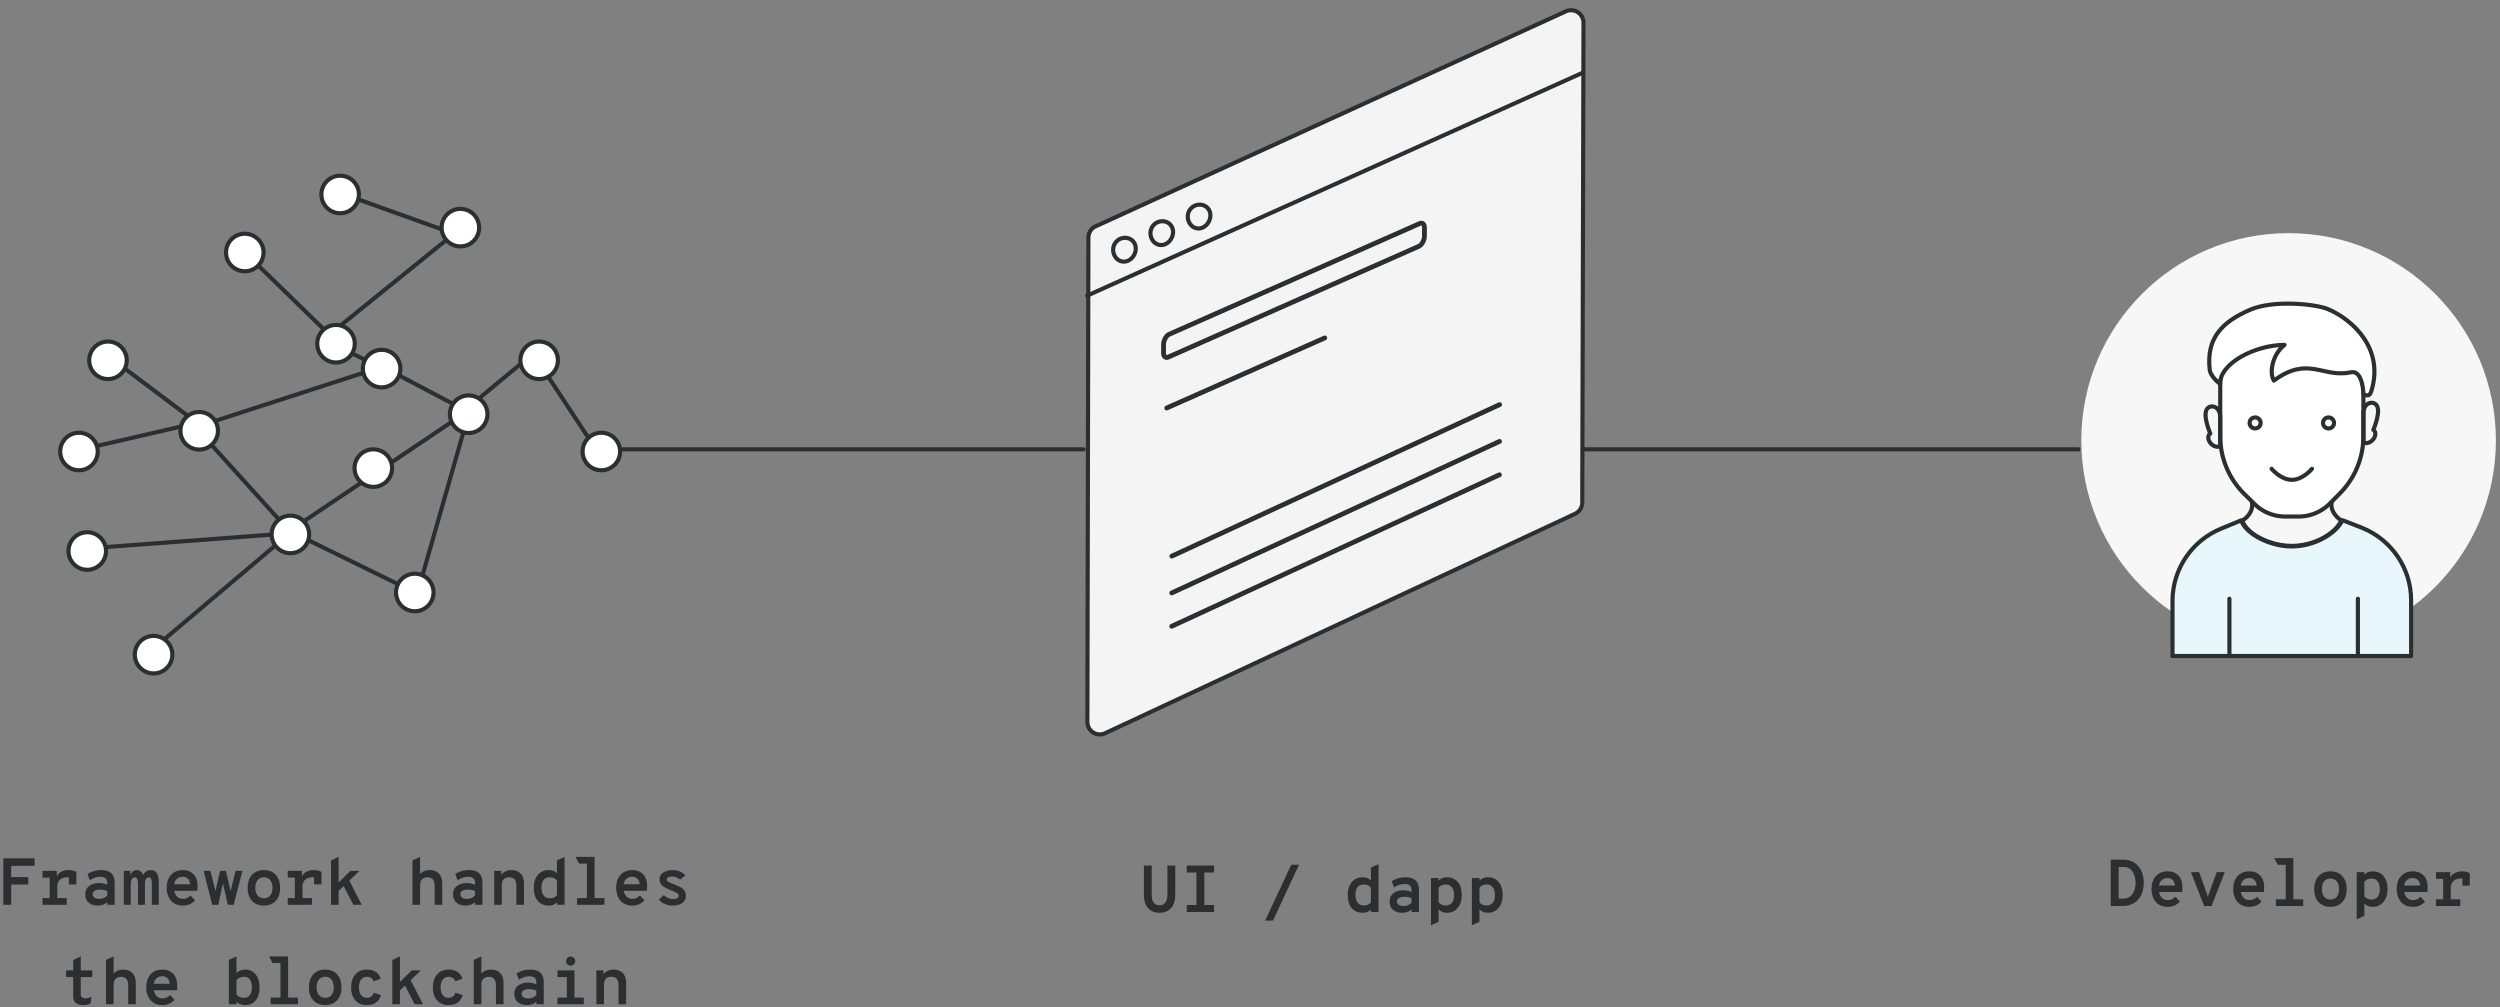 <svg clip-rule="evenodd" fill-rule="evenodd" height="243" stroke-linecap="round" stroke-linejoin="round" width="603" xmlns="http://www.w3.org/2000/svg"><rect width="100%" height="100%" fill="#808080" stroke="none"/><path d="m261.357 108.378h-112.838m352.795 0h-119.61" fill="none" stroke="#2c2f31"/><g stroke="#2c2f31"><path d="m111.821 99.171 17.498-14.491m-49.498-2 10.861 5.434m-20.861 39.944 42.238-28.378m-42.238 28.378 30.198 14.82m1-1 12-42m-22.198-12.198 21.723 11.472m-65.723 3.528 22.93 25.36m-34.93 30.226 34.998-29.586m-22.998-25.509 44.653-14.491m-33.653-29 22.326 21.737m-32.603 20.565-21.723-16.302m21.723 16.302-23.576 5.44m45.126 21.258-48.273 3.623m57.698-50.867 30.998-25.058m-26.498-9.5 26.498 9.5m35.596 54.058-16.292-24.756" fill="none"/><g fill="#fff"><ellipse cx="111.045" cy="54.906" rx="4.526" ry="4.528"/><ellipse cx="82.045" cy="46.906" rx="4.526" ry="4.528"/><ellipse cx="59.045" cy="60.906" rx="4.526" ry="4.528"/><ellipse cx="130.045" cy="86.906" rx="4.526" ry="4.528"/><ellipse cx="70.045" cy="128.906" rx="4.526" ry="4.528"/><ellipse cx="21.045" cy="132.906" rx="4.526" ry="4.528"/><ellipse cx="19.045" cy="108.906" rx="4.526" ry="4.528"/><ellipse cx="26.045" cy="86.906" rx="4.526" ry="4.528"/><ellipse cx="37.045" cy="157.906" rx="4.526" ry="4.528"/><ellipse cx="145.045" cy="108.906" rx="4.526" ry="4.528"/><ellipse cx="81.045" cy="82.906" rx="4.526" ry="4.528"/><ellipse cx="92.045" cy="88.906" rx="4.526" ry="4.528"/><ellipse cx="113.045" cy="99.906" rx="4.526" ry="4.528"/><ellipse cx="90.045" cy="112.906" rx="4.526" ry="4.528"/><ellipse cx="100.045" cy="142.906" rx="4.526" ry="4.528"/><ellipse cx="48.045" cy="103.906" rx="4.526" ry="4.528"/></g></g><path d="m.799 218.231v-11.2h7.552v1.808h-5.648v2.704h4.112v1.808h-4.112v4.88zm15.696-8.368c.736 0 1.376.144 1.92.432v3.024h-1.792v-1.744h-.16c-.843 0-1.493.197-1.952.592s-.688.987-.688 1.776v2.672h2.288v1.616h-5.856v-1.616h1.728v-4.944h-1.728v-1.616h3.44v1.312c.224-.469.592-.837 1.104-1.104a3.61 3.61 0 0 1 1.696-.4zm7.104 8.56c-.896 0-1.624-.235-2.184-.704s-.84-1.141-.84-2.016c0-.885.32-1.557.96-2.016s1.408-.688 2.304-.688c.779 0 1.456.144 2.032.432v-.48c0-.981-.539-1.472-1.616-1.472-.896 0-1.76.277-2.592.832l-.56-1.504c.992-.629 2.096-.944 3.312-.944 2.165 0 3.248 1.024 3.248 3.072v5.296h-1.792v-.64c-.576.555-1.333.832-2.272.832zm.336-1.616c.768 0 1.413-.272 1.936-.816v-1.056c-.491-.245-1.072-.368-1.744-.368-.512 0-.936.096-1.272.288s-.504.475-.504.848c0 .331.139.597.416.8s.667.304 1.168.304zm12.368-6.944c.683 0 1.187.237 1.512.712s.488 1.272.488 2.392v5.264h-1.68v-4.992c0-.576-.053-.989-.16-1.24s-.304-.376-.592-.376c-.277 0-.499.144-.664.432s-.248.688-.248 1.2v4.976h-1.68v-5.04c0-1.045-.256-1.568-.768-1.568-.299 0-.536.144-.712.432s-.264.688-.264 1.2v4.976h-1.68v-8.176h1.568v1.088c.299-.853.837-1.28 1.616-1.28.341 0 .643.117.904.352s.445.512.552.832c.491-.789 1.093-1.184 1.808-1.184zm11.36 3.872c0 .469-.021.843-.064 1.12h-5.568c.117.597.355 1.069.712 1.416s.819.52 1.384.52c.715 0 1.317-.267 1.808-.8l1.104 1.168c-.768.843-1.744 1.264-2.928 1.264-1.205 0-2.157-.389-2.856-1.168s-1.048-1.819-1.048-3.12c0-1.323.352-2.365 1.056-3.128s1.653-1.144 2.848-1.144c1.045 0 1.899.328 2.56.984s.992 1.619.992 2.888zm-5.648-.448h3.84c-.053-.597-.243-1.048-.568-1.352a1.66 1.66 0 0 0 -1.176-.456c-.587 0-1.059.16-1.416.48s-.584.763-.68 1.328zm9.184 4.944-2.096-8.176h1.664l1.04 4.208c.075.32.128.587.16.8.064-.384.112-.656.144-.816l.976-4.192h1.408l.976 4.208c.053.171.107.443.16.816.032-.224.085-.496.16-.816l1.008-4.208h1.68l-2.112 8.176h-1.408l-.944-4.096a16.657 16.657 0 0 1 -.224-1.12 9.211 9.211 0 0 1 -.136.648 5.978 5.978 0 0 1 -.12.472l-.896 4.096zm12.448.192c-1.205 0-2.16-.381-2.864-1.144s-1.056-1.805-1.056-3.128c0-1.312.352-2.355 1.056-3.128s1.659-1.16 2.864-1.16c1.216 0 2.173.387 2.872 1.16s1.048 1.816 1.048 3.128-.349 2.352-1.048 3.12-1.656 1.152-2.872 1.152zm0-1.76c.661 0 1.171-.224 1.528-.672s.536-1.061.536-1.84-.179-1.397-.536-1.856-.867-.688-1.528-.688c-.651 0-1.157.229-1.52.688s-.544 1.077-.544 1.856c0 .768.181 1.379.544 1.832s.869.68 1.52.68zm11.984-6.8c.736 0 1.376.144 1.92.432v3.024h-1.792v-1.744h-.16c-.843 0-1.493.197-1.952.592s-.688.987-.688 1.776v2.672h2.288v1.616h-5.856v-1.616h1.728v-4.944h-1.728v-1.616h3.44v1.312c.224-.469.592-.837 1.104-1.104a3.61 3.61 0 0 1 1.696-.4zm9.6 8.368-2.336-4.512-1.216 1.168v3.344h-1.84v-10.688l1.84-.864v6.176l2.848-2.8h2.192l-2.464 2.368 2.992 5.808zm14.256 0v-10.704l1.84-.848v4.176c.533-.661 1.307-.992 2.32-.992.896 0 1.624.269 2.184.808s.84 1.395.84 2.568v4.992h-1.84v-4.608c0-.704-.157-1.216-.472-1.536s-.723-.48-1.224-.48c-.533 0-.968.155-1.304.464s-.504.816-.504 1.52v4.64zm12.816.192c-.896 0-1.624-.235-2.184-.704s-.84-1.141-.84-2.016c0-.885.32-1.557.96-2.016s1.408-.688 2.304-.688c.779 0 1.456.144 2.032.432v-.48c0-.981-.539-1.472-1.616-1.472-.896 0-1.76.277-2.592.832l-.56-1.504c.992-.629 2.096-.944 3.312-.944 2.165 0 3.248 1.024 3.248 3.072v5.296h-1.792v-.64c-.576.555-1.333.832-2.272.832zm.336-1.616c.768 0 1.413-.272 1.936-.816v-1.056c-.491-.245-1.072-.368-1.744-.368-.512 0-.936.096-1.272.288s-.504.475-.504.848c0 .331.139.597.416.8s.667.304 1.168.304zm10.72-6.944c.896 0 1.624.269 2.184.808s.84 1.395.84 2.568v4.992h-1.84v-4.608c0-.704-.155-1.216-.464-1.536s-.72-.48-1.232-.48c-1.205 0-1.808.661-1.808 1.984v4.64h-1.84v-8.176h1.696v1.008c.16-.32.472-.6.936-.84s.973-.36 1.528-.36zm8.992 8.56c-1.12 0-2-.376-2.64-1.128s-.96-1.805-.96-3.16c0-1.312.328-2.352.984-3.12s1.512-1.152 2.568-1.152c.875 0 1.552.261 2.032.784v-3.12l1.84-.848v11.552h-1.84v-.624c-.171.224-.435.416-.792.576s-.755.24-1.192.24zm.256-1.76c.8 0 1.376-.267 1.728-.8v-3.456c-.384-.533-.971-.8-1.76-.8-.629 0-1.115.219-1.456.656s-.512 1.061-.512 1.872c0 .768.173 1.381.52 1.84s.84.688 1.48.688zm10.8-.048h2.384v1.616h-6.608v-1.616h2.384v-8.32h-1.904l-.848-1.616h4.592zm12.672-2.88c0 .469-.021.843-.064 1.12h-5.568c.117.597.355 1.069.712 1.416s.819.52 1.384.52c.715 0 1.317-.267 1.808-.8l1.104 1.168c-.768.843-1.744 1.264-2.928 1.264-1.205 0-2.157-.389-2.856-1.168s-1.048-1.819-1.048-3.12c0-1.323.352-2.365 1.056-3.128s1.653-1.144 2.848-1.144c1.045 0 1.899.328 2.56.984s.992 1.619.992 2.888zm-5.648-.448h3.84c-.053-.597-.243-1.048-.568-1.352a1.66 1.66 0 0 0 -1.176-.456c-.587 0-1.059.16-1.416.48s-.584.763-.68 1.328zm11.824 5.136a4.672 4.672 0 0 1 -1.92-.392c-.587-.261-1.056-.616-1.408-1.064l1.2-1.088c.672.651 1.413.976 2.224.976.395 0 .72-.069.976-.208s.384-.347.384-.624c0-.16-.077-.312-.232-.456a2.098 2.098 0 0 0 -.536-.36 18.396 18.396 0 0 0 -.896-.384 1.814 1.814 0 0 0 -.208-.088 4.646 4.646 0 0 0 -.112-.04 31.545 31.545 0 0 1 -.88-.392 7.98 7.98 0 0 1 -.696-.384c-.272-.165-.469-.323-.592-.472a2.265 2.265 0 0 1 -.328-.568 1.991 1.991 0 0 1 -.144-.776c0-.693.299-1.24.896-1.64s1.349-.6 2.256-.6c1.269 0 2.288.432 3.056 1.296l-1.232 1.008c-.587-.491-1.216-.736-1.888-.736-.416 0-.749.061-1 .184s-.376.296-.376.52c0 .107.043.211.128.312s.235.208.448.32.389.197.528.256.373.152.704.28c.981.395 1.632.715 1.952.96.565.448.853 1.029.864 1.744 0 .757-.285 1.349-.856 1.776s-1.341.64-2.312.64zm-142.208 24c-1.6 0-2.4-.741-2.4-2.224v-4.528h-1.712v-1.616h1.712v-2.496l1.84-.88v3.376h2.784v1.616h-2.784v4.176c0 .629.384.944 1.152.944.448 0 .917-.128 1.408-.384l-.224 1.648c-.469.245-1.061.368-1.776.368zm5.52-.192v-10.704l1.84-.848v4.176c.533-.661 1.307-.992 2.32-.992.896 0 1.624.269 2.184.808s.84 1.395.84 2.568v4.992h-1.84v-4.608c0-.704-.157-1.216-.472-1.536s-.723-.48-1.224-.48c-.533 0-.968.155-1.304.464s-.504.816-.504 1.52v4.64zm17.168-4.496c0 .469-.021.843-.064 1.12h-5.568c.117.597.355 1.069.712 1.416s.819.52 1.384.52c.715 0 1.317-.267 1.808-.8l1.104 1.168c-.768.843-1.744 1.264-2.928 1.264-1.205 0-2.157-.389-2.856-1.168s-1.048-1.819-1.048-3.12c0-1.323.352-2.365 1.056-3.128s1.653-1.144 2.848-1.144c1.045 0 1.899.328 2.56.984s.992 1.619.992 2.888zm-5.648-.448h3.84c-.053-.597-.243-1.048-.568-1.352a1.66 1.66 0 0 0 -1.176-.456c-.587 0-1.059.16-1.416.48s-.584.763-.68 1.328zm22.032 5.136c-.896 0-1.589-.272-2.08-.816v.624h-1.84v-10.704l1.84-.848v4.016c.224-.245.531-.445.92-.6a3.196 3.196 0 0 1 1.192-.232c1.024 0 1.856.384 2.496 1.152s.96 1.808.96 3.12c0 1.365-.309 2.421-.928 3.168s-1.472 1.12-2.56 1.12zm-.288-1.76c.629 0 1.107-.221 1.432-.664s.488-1.064.488-1.864c0-.821-.163-1.448-.488-1.88s-.803-.648-1.432-.648c-.405 0-.765.083-1.08.248s-.552.355-.712.568v3.44c.395.533.992.8 1.792.8zm10.656-.048h2.384v1.616h-6.608v-1.616h2.384v-8.32h-1.904l-.848-1.616h4.592zm8.944 1.808c-1.205 0-2.16-.381-2.864-1.144s-1.056-1.805-1.056-3.128c0-1.312.352-2.355 1.056-3.128s1.659-1.16 2.864-1.16c1.216 0 2.173.387 2.872 1.16s1.048 1.816 1.048 3.128-.349 2.352-1.048 3.12-1.656 1.152-2.872 1.152zm0-1.76c.661 0 1.171-.224 1.528-.672s.536-1.061.536-1.84-.179-1.397-.536-1.856-.867-.688-1.528-.688c-.651 0-1.157.229-1.52.688s-.544 1.077-.544 1.856c0 .768.181 1.379.544 1.832s.869.68 1.52.68zm10.016 1.76c-1.152 0-2.064-.379-2.736-1.136s-1.008-1.803-1.008-3.136c0-1.323.344-2.368 1.032-3.136s1.603-1.152 2.744-1.152c1.739 0 2.859.741 3.36 2.224l-1.744.592c-.277-.715-.811-1.072-1.6-1.072-.608 0-1.08.229-1.416.688s-.504 1.077-.504 1.856.168 1.392.504 1.84.797.672 1.384.672c.853 0 1.413-.4 1.68-1.2l1.744.544c-.491 1.611-1.637 2.416-3.44 2.416zm11.568-.192-2.336-4.512-1.216 1.168v3.344h-1.84v-10.688l1.84-.864v6.176l2.848-2.8h2.192l-2.464 2.368 2.992 5.808zm8.144.192c-1.152 0-2.064-.379-2.736-1.136s-1.008-1.803-1.008-3.136c0-1.323.344-2.368 1.032-3.136s1.603-1.152 2.744-1.152c1.739 0 2.859.741 3.36 2.224l-1.744.592c-.277-.715-.811-1.072-1.6-1.072-.608 0-1.08.229-1.416.688s-.504 1.077-.504 1.856.168 1.392.504 1.84.797.672 1.384.672c.853 0 1.413-.4 1.68-1.2l1.744.544c-.491 1.611-1.637 2.416-3.44 2.416zm6.112-.192v-10.704l1.84-.848v4.176c.533-.661 1.307-.992 2.32-.992.896 0 1.624.269 2.184.808s.84 1.395.84 2.568v4.992h-1.84v-4.608c0-.704-.157-1.216-.472-1.536s-.723-.48-1.224-.48c-.533 0-.968.155-1.304.464s-.504.816-.504 1.52v4.64zm12.816.192c-.896 0-1.624-.235-2.184-.704s-.84-1.141-.84-2.016c0-.885.32-1.557.96-2.016s1.408-.688 2.304-.688c.779 0 1.456.144 2.032.432v-.48c0-.981-.539-1.472-1.616-1.472-.896 0-1.76.277-2.592.832l-.56-1.504c.992-.629 2.096-.944 3.312-.944 2.165 0 3.248 1.024 3.248 3.072v5.296h-1.792v-.64c-.576.555-1.333.832-2.272.832zm.336-1.616c.768 0 1.413-.272 1.936-.816v-1.056c-.491-.245-1.072-.368-1.744-.368-.512 0-.936.096-1.272.288s-.504.475-.504.848c0 .331.139.597.416.8s.667.304 1.168.304zm10.208-7.888c-.299 0-.555-.107-.768-.32a1.067 1.067 0 0 1 -.32-.784c0-.309.107-.568.32-.776a1.06 1.06 0 0 1 .768-.312c.309 0 .571.104.784.312s.32.467.32.776-.107.571-.32.784-.475.32-.784.32zm.928 7.696h2.256v1.616h-6.352v-1.616h2.256v-4.944h-2.256v-1.616h4.096zm9.44-6.752c.896 0 1.624.269 2.184.808s.84 1.395.84 2.568v4.992h-1.84v-4.608c0-.704-.155-1.216-.464-1.536s-.72-.48-1.232-.48c-1.205 0-1.808.661-1.808 1.984v4.64h-1.84v-8.176h1.696v1.008c.16-.32.472-.6.936-.84s.973-.36 1.528-.36zm131.685-13.706c-1.109 0-2.016-.355-2.72-1.064-.704-.71-1.056-1.843-1.056-3.4v-6.928h1.888v6.928c0 .97.166 1.656.496 2.056.331.4.795.6 1.392.6 1.259 0 1.888-.886 1.888-2.656v-6.928h1.904v6.928c0 1.536-.352 2.664-1.056 3.384s-1.616 1.08-2.736 1.08zm13.152-9.712h-2.352v7.84h2.352v1.68h-6.592v-1.68h2.336v-7.84h-2.336v-1.68h6.592zm12.32 11.6 6.288-13.472h1.888l-6.288 13.472zm23.52-1.888c-1.12 0-2-.376-2.64-1.128s-.96-1.806-.96-3.16c0-1.312.328-2.352.984-3.12s1.512-1.152 2.568-1.152c.875 0 1.552.261 2.032.784v-3.12l1.84-.848v11.552h-1.84v-.624c-.17.224-.434.416-.792.576-.357.16-.754.24-1.192.24zm.256-1.76c.8 0 1.376-.267 1.728-.8v-3.456c-.384-.534-.97-.8-1.76-.8-.629 0-1.114.218-1.456.656-.341.437-.512 1.061-.512 1.872 0 .768.174 1.381.52 1.84.347.458.84.688 1.48.688zm9.264 1.76c-.896 0-1.624-.235-2.184-.704-.56-.47-.84-1.142-.84-2.016 0-.886.32-1.558.96-2.016.64-.459 1.408-.688 2.304-.688.779 0 1.456.144 2.032.432v-.48c0-.982-.538-1.472-1.616-1.472-.896 0-1.76.277-2.592.832l-.56-1.504c.992-.63 2.096-.944 3.312-.944 2.166 0 3.248 1.024 3.248 3.072v5.296h-1.792v-.64c-.576.554-1.333.832-2.272.832zm.336-1.616c.768 0 1.414-.272 1.936-.816v-1.056c-.49-.246-1.072-.368-1.744-.368-.512 0-.936.096-1.272.288s-.504.474-.504.848c0 .33.139.597.416.8.278.202.667.304 1.168.304zm6.624 4.64v-11.392h1.84v.624c.502-.544 1.168-.816 2-.816 1.099 0 1.971.378 2.616 1.136.646.757.968 1.808.968 3.152 0 1.312-.333 2.352-1 3.12-.666.768-1.522 1.152-2.568 1.152-.853 0-1.525-.283-2.016-.848v3.024zm3.584-4.784c.63 0 1.118-.216 1.464-.648.347-.432.52-1.054.52-1.864 0-.779-.173-1.398-.52-1.856-.346-.459-.84-.688-1.48-.688-.768 0-1.344.272-1.728.816v3.424c.384.544.966.816 1.744.816zm6.272 4.784v-11.392h1.84v.624c.502-.544 1.168-.816 2-.816 1.099 0 1.971.378 2.616 1.136.646.757.968 1.808.968 3.152 0 1.312-.333 2.352-1 3.12-.666.768-1.522 1.152-2.568 1.152-.853 0-1.525-.283-2.016-.848v3.024zm3.584-4.784c.63 0 1.118-.216 1.464-.648.347-.432.52-1.054.52-1.864 0-.779-.173-1.398-.52-1.856-.346-.459-.84-.688-1.48-.688-.768 0-1.344.272-1.728.816v3.424c.384.544.966.816 1.744.816zm150.513.135v-11.2h2.816c.725 0 1.381.106 1.968.32.586.213 1.074.496 1.464.848.389.352.714.77.976 1.256.261.485.45.992.568 1.52.117.528.176 1.08.176 1.656 0 .533-.054 1.056-.16 1.568a5.936 5.936 0 0 1 -.544 1.512 4.796 4.796 0 0 1 -.968 1.296c-.39.368-.888.664-1.496.888s-1.291.336-2.048.336zm1.904-1.792h1.04c.544 0 1.021-.112 1.432-.336a2.44 2.44 0 0 0 .952-.904c.224-.379.389-.784.496-1.216.106-.432.16-.883.16-1.352 0-1.046-.24-1.942-.72-2.688-.48-.747-1.195-1.12-2.144-1.12h-1.216zm15.392-2.704c0 .469-.022.842-.064 1.12h-5.568c.117.597.354 1.069.712 1.416.357.346.818.52 1.384.52.714 0 1.317-.267 1.808-.8l1.104 1.168c-.768.842-1.744 1.264-2.928 1.264-1.206 0-2.158-.39-2.856-1.168-.699-.779-1.048-1.819-1.048-3.12 0-1.323.352-2.366 1.056-3.128.704-.763 1.653-1.144 2.848-1.144 1.045 0 1.898.328 2.56.984.661.656.992 1.618.992 2.888zm-5.648-.448h3.84c-.054-.598-.243-1.048-.568-1.352a1.663 1.663 0 0 0 -1.176-.456c-.587 0-1.059.16-1.416.48-.358.32-.584.762-.68 1.328zm10.88 4.944-3.184-8.176h1.968l1.888 5.184c.117.362.197.656.24.88.053-.288.133-.582.24-.88l1.872-5.184h1.952l-3.184 8.176zm14.48-4.496c0 .469-.022.842-.064 1.12h-5.568c.117.597.354 1.069.712 1.416.357.346.818.52 1.384.52.714 0 1.317-.267 1.808-.8l1.104 1.168c-.768.842-1.744 1.264-2.928 1.264-1.206 0-2.158-.39-2.856-1.168-.699-.779-1.048-1.819-1.048-3.12 0-1.323.352-2.366 1.056-3.128.704-.763 1.653-1.144 2.848-1.144 1.045 0 1.898.328 2.56.984.661.656.992 1.618.992 2.888zm-5.648-.448h3.84c-.054-.598-.243-1.048-.568-1.352a1.663 1.663 0 0 0 -1.176-.456c-.587 0-1.059.16-1.416.48-.358.32-.584.762-.68 1.328zm12.688 3.328h2.384v1.616h-6.608v-1.616h2.384v-8.32h-1.904l-.848-1.616h4.592zm8.944 1.808c-1.206 0-2.16-.382-2.864-1.144-.704-.763-1.056-1.806-1.056-3.128 0-1.312.352-2.355 1.056-3.128.704-.774 1.658-1.16 2.864-1.16 1.216 0 2.173.386 2.872 1.16.698.773 1.048 1.816 1.048 3.128s-.35 2.352-1.048 3.12c-.699.768-1.656 1.152-2.872 1.152zm0-1.76c.661 0 1.17-.224 1.528-.672.357-.448.536-1.062.536-1.84 0-.779-.179-1.398-.536-1.856-.358-.459-.867-.688-1.528-.688-.651 0-1.158.229-1.52.688-.363.458-.544 1.077-.544 1.856 0 .768.181 1.378.544 1.832.362.453.869.68 1.52.68zm6.336 4.784v-11.392h1.84v.624c.501-.544 1.168-.816 2-.816 1.098 0 1.97.378 2.616 1.136.645.757.968 1.808.968 3.152 0 1.312-.334 2.352-1 3.12-.667.768-1.523 1.152-2.568 1.152-.854 0-1.526-.283-2.016-.848v3.024zm3.584-4.784c.629 0 1.117-.216 1.464-.648.346-.432.52-1.054.52-1.864 0-.779-.174-1.398-.52-1.856-.347-.459-.84-.688-1.48-.688-.768 0-1.344.272-1.728.816v3.424c.384.544.965.816 1.744.816zm13.52-2.928c0 .469-.022.842-.064 1.12h-5.568c.117.597.354 1.069.712 1.416.357.346.818.52 1.384.52.714 0 1.317-.267 1.808-.8l1.104 1.168c-.768.842-1.744 1.264-2.928 1.264-1.206 0-2.158-.39-2.856-1.168-.699-.779-1.048-1.819-1.048-3.12 0-1.323.352-2.366 1.056-3.128.704-.763 1.653-1.144 2.848-1.144 1.045 0 1.898.328 2.56.984.661.656.992 1.618.992 2.888zm-5.648-.448h3.84c-.054-.598-.243-1.048-.568-1.352a1.663 1.663 0 0 0 -1.176-.456c-.587 0-1.059.16-1.416.48-.358.32-.584.762-.68 1.328zm13.904-3.424c.736 0 1.376.144 1.92.432v3.024h-1.792v-1.744h-.16c-.843 0-1.494.197-1.952.592-.459.394-.688.986-.688 1.776v2.672h2.288v1.616h-5.856v-1.616h1.728v-4.944h-1.728v-1.616h3.44v1.312c.224-.47.592-.838 1.104-1.104a3.61 3.61 0 0 1 1.696-.4z" fill="#2c2f31" fill-rule="nonzero"/><g stroke="#2c2f31" stroke-linecap="butt" stroke-linejoin="miter"><path d="m377.69 2.736-113.416 51.847a3.005 3.005 0 0 0 -1.753 2.722l-.246 116.834v.007c0 1.646 1.354 3 3 3 .438 0 .872-.096 1.27-.282l113.366-52.94a3.003 3.003 0 0 0 1.73-2.71l.298-115.743v-.007c0-1.646-1.355-3-3-3a3.01 3.01 0 0 0 -1.247.271l-.002.001z" fill="#fff" fill-opacity=".91"/><path d="m289.071 55.106c-1.42 0-2.574-1.285-2.579-2.871v-.01a2.876 2.876 0 0 1 2.862-2.862h.002c1.586 0 2.74 1.286 2.579 2.872-.162 1.586-1.444 2.871-2.864 2.871zm-9 4c-1.42 0-2.574-1.285-2.579-2.871v-.01a2.876 2.876 0 0 1 2.862-2.862h.002c1.586 0 2.74 1.286 2.579 2.872-.162 1.586-1.444 2.871-2.864 2.871zm-9 4c-1.42 0-2.574-1.285-2.579-2.871v-.01a2.876 2.876 0 0 1 2.862-2.862h.002c1.586 0 2.74 1.286 2.579 2.872-.162 1.586-1.444 2.871-2.864 2.871zm110.592-45.523-119.443 53.728" fill="none"/></g><circle cx="552.01" cy="106.235" fill="#f7f7f7" r="50"/><g stroke="#2c2f31"><g><path d="m562.704 120.162c-1.11 2.445.534 4.405 2.035 5.396-1.577 3.296-6.697 6.114-11.953 6.114s-10.864-2.84-11.953-6.114c1.502-.852 3.168-2.937 2.012-5.396h19.86z" fill="none"/><path d="m554.423 124.589h-3.243a10.599 10.599 0 0 1 -7.507-3.136l-2.477-2.442a19.585 19.585 0 0 1 -5.676-13.8v-12.848c0-17.24 34.532-17.24 34.532 0v12.848a19.594 19.594 0 0 1 -5.675 13.8l-2.433 2.45a10.602 10.602 0 0 1 -7.521 3.128z" fill="#fff" fill-rule="nonzero"/><path d="m535.52 107.692v-7.03c0-2.342-1.779-3.123-2.872-2.342-1.747 1.195.479 6.248.479 6.248-1.293.812.167 3.694 2.393 3.124zm34.532-.887v-7.028c0-2.343 1.77-3.124 2.872-2.343 1.747 1.195-.479 6.247-.479 6.247 1.3.813-.167 3.702-2.393 3.124z" fill="none"/><path d="m561.605 74.603c5.799 2.491 13.54 9.448 10.365 19.712-.467 1.524-1.143.99-1.896.853 0 0-.12-5.989-3.008-5.372-6.875 1.463-10.26-4.137-18.61 2.004-1.158-1.928-.36-6.309 2.58-8.61-6.882 0-15.562 4.275-15.562 9.41 0 0-2.302-1.722-2.49-3.42-.865-7.666 3.02-11.568 9.805-14.493 5.525-2.382 15.724-1.41 18.816-.084z" fill="#fff" fill-rule="nonzero"/><circle cx="561.64" cy="102.011" fill="none" r="1.328"/><circle cx="543.932" cy="102.011" fill="none" r="1.328"/><path d="m569.908 127.379s-5.112-2.012-4.915-1.9c-1.605 3.401-7.012 6.33-12.207 6.33s-11.026-2.929-12.222-6.292l-4.703 1.937c-7.146 2.888-11.826 9.767-11.851 17.417v13.364h57.552v-13.514c-.02-7.576-4.61-14.406-11.654-17.342z" fill="#e8f7fc" fill-rule="nonzero"/><path d="m537.734 157.862v-13.442m30.99 13.442v-13.442m-11.068-31.341s-2.182 2.656-4.87 2.656-4.87-2.656-4.87-2.656" fill="none"/></g><path d="m282.648 134.141 79.055-36.547zm-.017 8.873 79.053-36.547zm-.018 8.048 79.053-36.548zm59.698-91.693-60.409 26.711c-.696.398-1.257-.029-1.257-.953l.006-2.061c.002-.924.566-1.997 1.26-2.397l60.41-26.709c.696-.398 1.256.027 1.256.953l-.005 2.061c0 .924-.567 1.995-1.261 2.395m-60.898 39.042 38.124-16.904z" fill="none" stroke-linecap="butt" stroke-linejoin="miter" stroke-width="1.16"/></g></svg>
